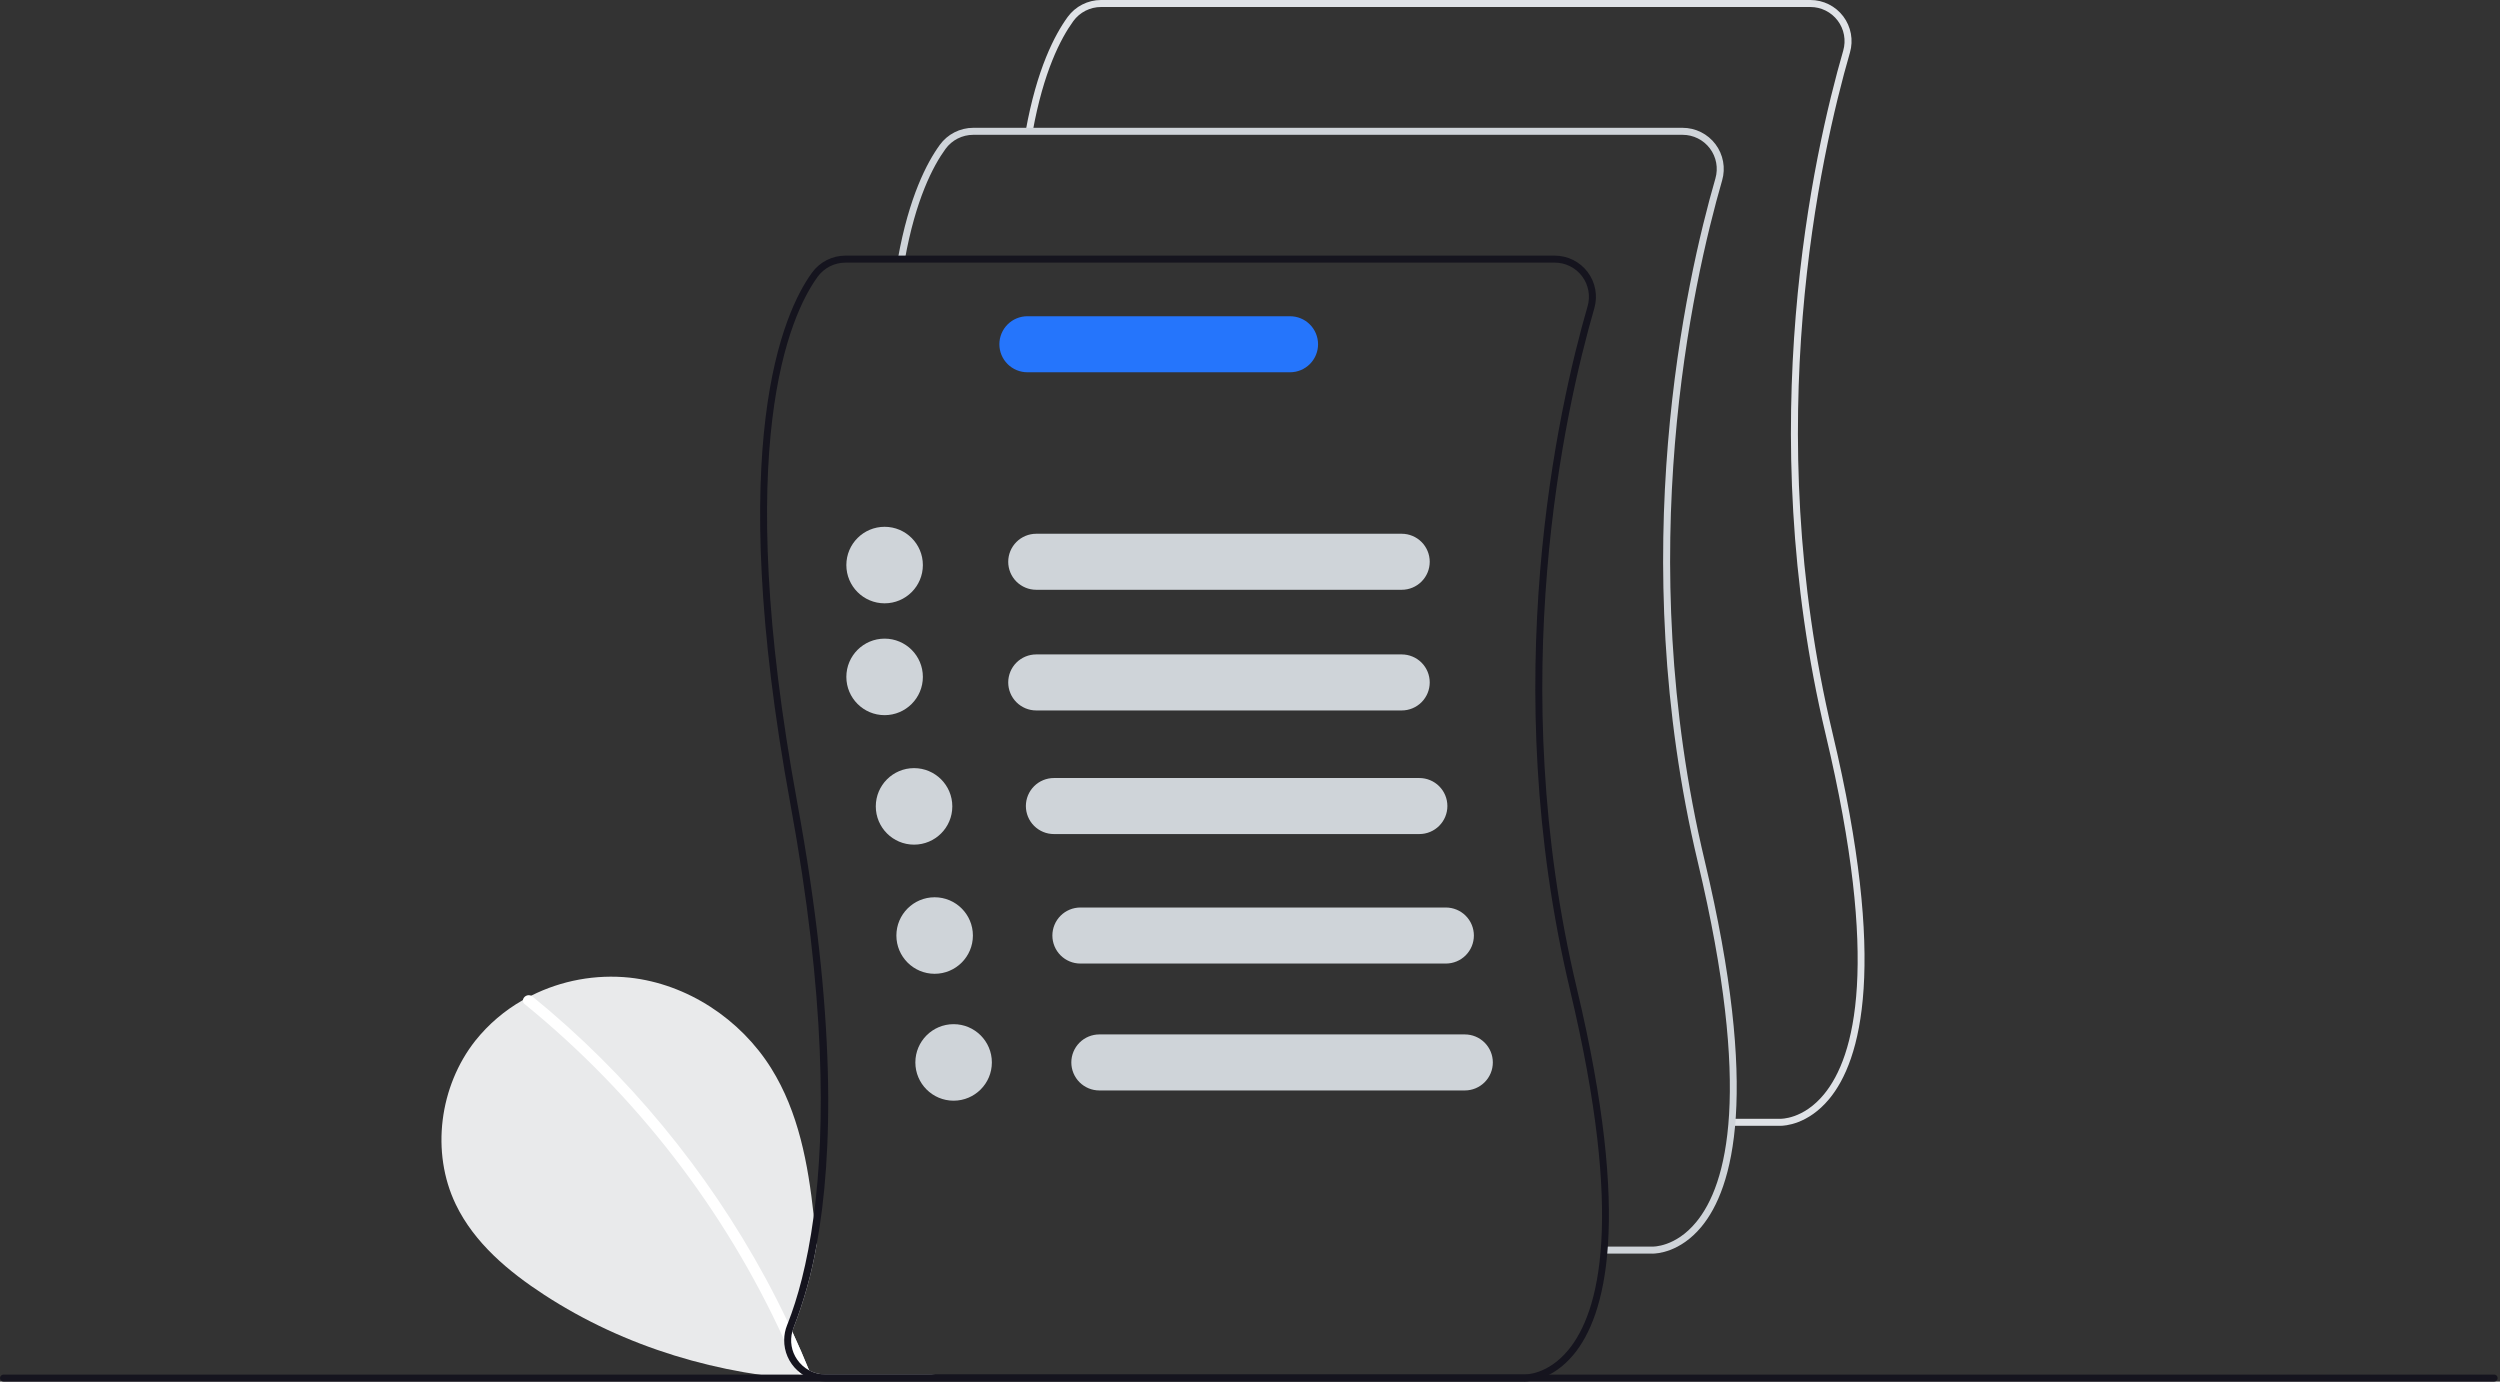 <svg width="304" height="168" viewBox="0 0 304 168" fill="none" xmlns="http://www.w3.org/2000/svg">
<rect x="0" y="0" width="304" height="168" fill="#333333" stroke="none"/>
<g clip-path="url(#clip0_2089_75423)">
<path d="M113.706 167.14C108.905 167.847 104.045 168.082 99.198 167.841C87.51 167.251 76.015 163.851 66.192 157.459C61.836 154.625 57.681 151.143 55.427 146.465C52.367 140.113 53.437 132.072 57.806 126.539C59.4 124.544 61.361 122.871 63.583 121.611C63.912 121.425 64.248 121.246 64.588 121.075C68.29 119.213 72.448 118.452 76.57 118.881C83.577 119.647 90.044 123.927 93.78 129.907C97.108 135.239 98.267 141.53 98.951 147.836C99.08 149.024 99.191 150.216 99.298 151.401C98.703 154.832 97.766 158.196 96.503 161.442C96.439 161.601 96.386 161.763 96.346 161.929C97.061 163.482 97.743 165.05 98.389 166.632C98.997 166.961 99.677 167.134 100.368 167.133H113.677L113.706 167.14Z" fill="#E9EAEB"/>
<path d="M98.112 167.445C98.024 167.484 97.929 167.506 97.832 167.508C97.736 167.51 97.639 167.493 97.55 167.458C97.46 167.422 97.378 167.37 97.308 167.302C97.239 167.235 97.184 167.154 97.146 167.066C97.089 166.93 97.035 166.794 96.978 166.658C96.462 165.405 95.922 164.164 95.357 162.936C88.118 147.08 77.32 133.107 63.803 122.103C63.726 122.048 63.664 121.974 63.625 121.888C63.586 121.802 63.571 121.706 63.581 121.612C63.601 121.504 63.645 121.402 63.709 121.314C63.774 121.225 63.858 121.152 63.954 121.101C64.051 121.049 64.158 121.02 64.268 121.016C64.377 121.011 64.486 121.032 64.587 121.075C64.641 121.1 64.691 121.131 64.737 121.169C70.52 125.879 75.826 131.147 80.576 136.897C85.328 142.642 89.512 148.833 93.07 155.385C94.04 157.174 94.96 158.988 95.832 160.828C96.004 161.193 96.176 161.561 96.344 161.93C97.06 163.483 97.741 165.051 98.388 166.632C98.399 166.658 98.409 166.686 98.42 166.711C98.453 166.779 98.471 166.853 98.473 166.928C98.475 167.003 98.461 167.078 98.432 167.148C98.403 167.217 98.359 167.28 98.304 167.331C98.249 167.382 98.184 167.421 98.112 167.445Z" fill="white"/>
<path d="M303.291 168H0.427C0.314 168 0.206 167.955 0.126 167.875C0.047 167.795 0.002 167.687 0.002 167.574C0.002 167.461 0.047 167.353 0.126 167.273C0.206 167.193 0.314 167.148 0.427 167.148H303.291C303.404 167.148 303.512 167.193 303.592 167.273C303.671 167.353 303.716 167.461 303.716 167.574C303.716 167.687 303.671 167.795 303.592 167.875C303.512 167.955 303.404 168 303.291 168Z" fill="#15141E"/>
<path d="M216.469 136.9C216.421 136.9 216.39 136.899 216.38 136.898L210.604 136.899V136.047H216.401C216.535 136.052 219.273 136.129 221.796 133.068C225.556 128.505 228.643 117.211 222.001 89.313C213.07 51.801 220.519 18.661 224.136 6.154C224.314 5.535 224.346 4.883 224.229 4.25C224.112 3.617 223.85 3.019 223.462 2.505C223.075 1.991 222.573 1.574 221.996 1.287C221.42 1 220.785 0.851 220.141 0.852H133.882C133.226 0.853 132.579 1.008 131.995 1.306C131.41 1.603 130.904 2.034 130.518 2.564C128.985 4.672 126.883 8.721 125.567 16.043L124.729 15.893C126.073 8.411 128.244 4.243 129.829 2.063C130.295 1.425 130.904 0.905 131.608 0.547C132.313 0.188 133.091 0.001 133.882 2.3178e-06H220.141C220.917 -0.001 221.682 0.179 222.377 0.525C223.071 0.871 223.676 1.374 224.143 1.993C224.61 2.613 224.926 3.333 225.067 4.096C225.208 4.859 225.169 5.645 224.954 6.39C221.356 18.832 213.945 51.8 222.83 89.116C229.565 117.406 226.327 128.945 222.425 133.644C219.851 136.743 217.015 136.9 216.469 136.9Z" fill="#DFE2E6"/>
<path d="M200.928 152.442C200.88 152.442 200.849 152.441 200.839 152.44L195.063 152.441V151.589H200.86C200.995 151.593 203.732 151.671 206.255 148.61C210.015 144.047 213.102 132.753 206.46 104.855C197.529 67.343 204.978 34.203 208.595 21.696C208.773 21.077 208.805 20.425 208.688 19.792C208.571 19.159 208.309 18.561 207.921 18.047C207.534 17.533 207.032 17.116 206.455 16.829C205.879 16.542 205.244 16.393 204.6 16.394H118.341C117.685 16.395 117.038 16.55 116.454 16.848C115.869 17.145 115.363 17.576 114.977 18.106C113.444 20.214 111.342 24.263 110.026 31.585L109.188 31.434C110.532 23.953 112.703 19.785 114.288 17.605C114.754 16.967 115.363 16.447 116.068 16.089C116.772 15.73 117.55 15.543 118.341 15.542H204.6C205.376 15.541 206.141 15.721 206.836 16.067C207.53 16.413 208.135 16.916 208.602 17.535C209.069 18.155 209.385 18.875 209.526 19.638C209.667 20.401 209.628 21.187 209.413 21.932C205.815 34.374 198.404 67.343 207.289 104.658C214.024 132.948 210.786 144.487 206.884 149.186C204.31 152.285 201.474 152.442 200.928 152.442Z" fill="#CFD4D9"/>
<path d="M191.746 120.202C182.86 82.886 190.271 49.916 193.872 37.476C194.086 36.73 194.124 35.945 193.983 35.182C193.842 34.419 193.526 33.7 193.059 33.08C192.592 32.46 191.988 31.957 191.294 31.611C190.599 31.265 189.834 31.084 189.058 31.084H102.797C102.007 31.085 101.229 31.272 100.525 31.631C99.821 31.989 99.211 32.508 98.746 33.146C95.264 37.934 88.038 53.813 96.108 97.749C100.424 121.254 100.36 137.279 98.95 147.836C98.159 153.781 96.939 157.989 95.833 160.827L95.715 161.128C95.482 161.702 95.36 162.315 95.357 162.935C95.349 163.635 95.489 164.328 95.768 164.97C96.048 165.611 96.46 166.186 96.978 166.657C97.316 166.973 97.698 167.238 98.112 167.444C98.457 167.62 98.821 167.753 99.197 167.841C99.58 167.935 99.973 167.982 100.367 167.981H185.297C185.308 167.981 185.336 167.985 185.386 167.985C185.93 167.985 188.768 167.827 191.341 164.728C195.242 160.029 198.481 148.491 191.746 120.202ZM190.712 164.152C188.189 167.215 185.451 167.136 185.318 167.133H100.367C99.687 167.133 99.017 166.966 98.416 166.647C97.816 166.328 97.302 165.867 96.921 165.304C96.585 164.817 96.36 164.263 96.26 163.68C96.161 163.097 96.189 162.5 96.344 161.929C96.385 161.763 96.438 161.601 96.502 161.443C97.765 158.197 98.701 154.833 99.297 151.401C101.315 140.396 101.691 123.415 96.946 97.595C88.937 53.985 96.019 38.346 99.433 33.647C99.82 33.118 100.326 32.687 100.911 32.39C101.495 32.093 102.141 31.938 102.797 31.936H189.058C189.702 31.936 190.337 32.085 190.913 32.372C191.489 32.659 191.99 33.076 192.377 33.59C192.765 34.104 193.027 34.701 193.144 35.334C193.261 35.966 193.23 36.618 193.052 37.236C189.434 49.744 181.987 82.886 190.919 120.398C197.561 148.294 194.473 159.589 190.712 164.152Z" fill="#15141E"/>
<path d="M170.449 71.718H126.006C125.103 71.718 124.236 71.359 123.597 70.72C122.958 70.081 122.6 69.215 122.6 68.311C122.6 67.408 122.958 66.541 123.597 65.903C124.236 65.264 125.103 64.905 126.006 64.905H170.449C171.352 64.905 172.219 65.264 172.857 65.903C173.496 66.541 173.855 67.408 173.855 68.311C173.855 69.215 173.496 70.081 172.857 70.72C172.219 71.359 171.352 71.718 170.449 71.718Z" fill="#CFD4D9"/>
<path d="M170.449 86.391H126.006C125.103 86.391 124.236 86.032 123.597 85.393C122.958 84.754 122.6 83.888 122.6 82.984C122.6 82.081 122.958 81.214 123.597 80.575C124.236 79.936 125.103 79.578 126.006 79.578H170.449C171.352 79.578 172.219 79.936 172.857 80.575C173.496 81.214 173.855 82.081 173.855 82.984C173.855 83.888 173.496 84.754 172.857 85.393C172.219 86.032 171.352 86.391 170.449 86.391Z" fill="#CFD4D9"/>
<path d="M172.595 101.421H128.153C127.249 101.421 126.383 101.062 125.744 100.423C125.105 99.784 124.746 98.918 124.746 98.014C124.746 97.111 125.105 96.245 125.744 95.606C126.383 94.967 127.249 94.608 128.153 94.608H172.595C173.499 94.608 174.365 94.967 175.004 95.606C175.643 96.245 176.002 97.111 176.002 98.014C176.002 98.918 175.643 99.784 175.004 100.423C174.365 101.062 173.499 101.421 172.595 101.421Z" fill="#CFD4D9"/>
<path d="M175.818 117.168H131.375C130.472 117.168 129.605 116.809 128.966 116.17C128.328 115.531 127.969 114.664 127.969 113.761C127.969 112.858 128.328 111.991 128.966 111.352C129.605 110.713 130.472 110.354 131.375 110.354H175.818C176.721 110.354 177.588 110.713 178.227 111.352C178.865 111.991 179.224 112.858 179.224 113.761C179.224 114.664 178.865 115.531 178.227 116.17C177.588 116.809 176.721 117.168 175.818 117.168Z" fill="#CFD4D9"/>
<path d="M156.869 45.268H124.933C124.486 45.268 124.042 45.18 123.629 45.009C123.215 44.838 122.839 44.587 122.522 44.271C122.206 43.955 121.954 43.579 121.783 43.166C121.612 42.752 121.523 42.309 121.523 41.861C121.523 41.413 121.612 40.97 121.783 40.557C121.954 40.143 122.206 39.767 122.522 39.451C122.839 39.135 123.215 38.884 123.629 38.713C124.042 38.542 124.486 38.454 124.933 38.455H156.869C157.773 38.455 158.639 38.813 159.278 39.452C159.917 40.091 160.276 40.958 160.276 41.861C160.276 42.765 159.917 43.631 159.278 44.27C158.639 44.909 157.773 45.268 156.869 45.268Z" fill="#2575FC"/>
<path d="M113.652 118.413C116.222 118.413 118.305 116.33 118.305 113.76C118.305 111.191 116.222 109.108 113.652 109.108C111.083 109.108 109 111.191 109 113.76C109 116.33 111.083 118.413 113.652 118.413Z" fill="#CFD4D9"/>
<path d="M111.148 102.709C113.718 102.709 115.801 100.626 115.801 98.057C115.801 95.487 113.718 93.404 111.148 93.404C108.579 93.404 106.496 95.487 106.496 98.057C106.496 100.626 108.579 102.709 111.148 102.709Z" fill="#CFD4D9"/>
<path d="M107.568 86.963C110.138 86.963 112.221 84.88 112.221 82.311C112.221 79.741 110.138 77.658 107.568 77.658C104.999 77.658 102.916 79.741 102.916 82.311C102.916 84.88 104.999 86.963 107.568 86.963Z" fill="#CFD4D9"/>
<path d="M107.568 73.364C110.138 73.364 112.221 71.281 112.221 68.711C112.221 66.142 110.138 64.059 107.568 64.059C104.999 64.059 102.916 66.142 102.916 68.711C102.916 71.281 104.999 73.364 107.568 73.364Z" fill="#CFD4D9"/>
<path d="M178.123 132.599H133.68C132.776 132.599 131.91 132.24 131.271 131.601C130.632 130.962 130.273 130.096 130.273 129.192C130.273 128.289 130.632 127.422 131.271 126.783C131.91 126.145 132.776 125.786 133.68 125.786H178.123C179.026 125.786 179.892 126.145 180.531 126.783C181.17 127.422 181.529 128.289 181.529 129.192C181.529 130.096 181.17 130.962 180.531 131.601C179.892 132.24 179.026 132.599 178.123 132.599Z" fill="#CFD4D9"/>
<path d="M115.959 133.844C118.528 133.844 120.611 131.761 120.611 129.191C120.611 126.622 118.528 124.539 115.959 124.539C113.39 124.539 111.307 126.622 111.307 129.191C111.307 131.761 113.39 133.844 115.959 133.844Z" fill="#CFD4D9"/>
</g>
<defs>
<clipPath id="clip0_2089_75423">
<rect width="303.716" height="168" fill="white"/>
</clipPath>
</defs>
</svg>
